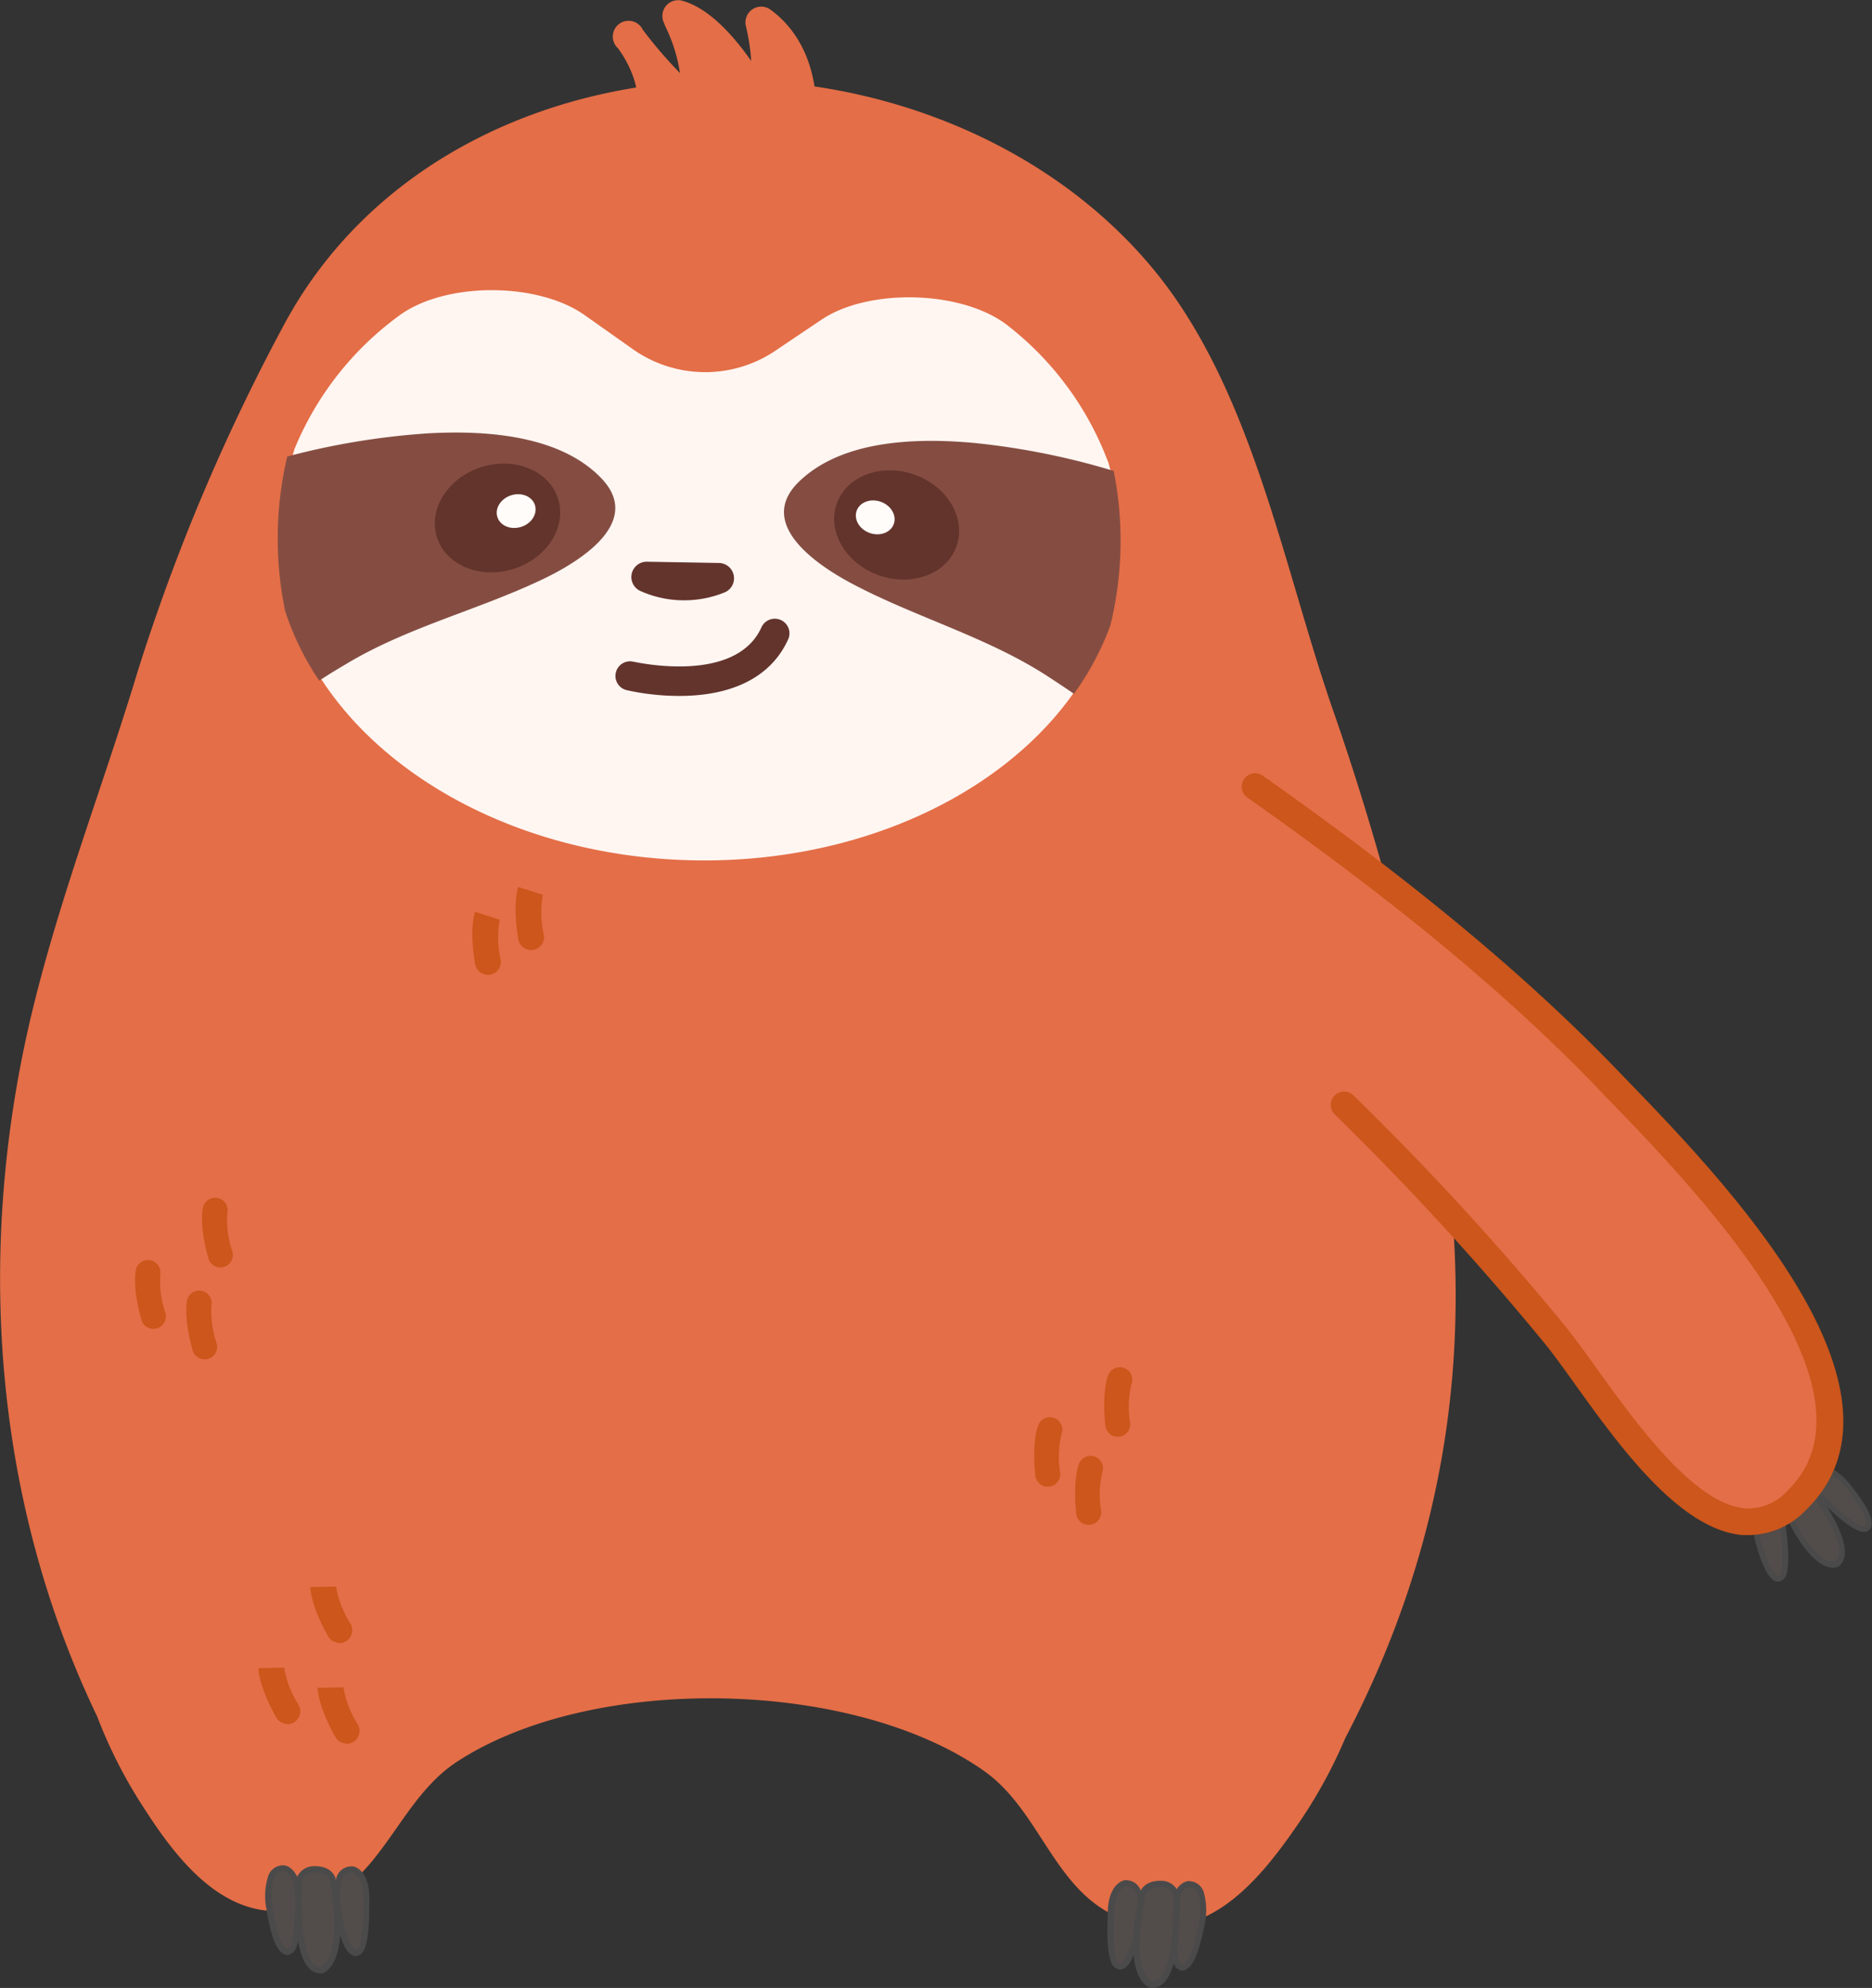 <svg id="圖層_1" data-name="圖層 1" xmlns="http://www.w3.org/2000/svg" viewBox="0 0 237.34 252.05"><rect x="0" y="0" width="237.34" height="252.05" fill="#333333" stroke="none"/><defs><style>.cls-1{fill:#e46e47;}.cls-2{fill:#fff6f2;}.cls-3{fill:#63342c;}.cls-4{fill:#fffcfa;}.cls-5{fill:#854d42;}.cls-6{fill:#cc561b;}.cls-7{fill:#524c4a;}.cls-8{fill:#4b4a4a;}</style></defs><title>icon</title><g id="Group_1623" data-name="Group 1623"><g id="Group_27" data-name="Group 27"><g id="Group_20" data-name="Group 20"><path id="Path_46" data-name="Path 46" class="cls-1" d="M181.64,136.8a343.31,343.31,0,0,0-12.37-46C162.72,72.27,158.91,49.27,146,33.86c-9.34-11.16-22.64-18.51-36.73-21.77C81.54,5.68,49.61,15.32,35.78,41.6a252.57,252.57,0,0,0-18.3,43.45c-4.27,14.12-9.4,27.3-13,41.58-7.59,30-5.85,62.48,7.84,91a61,61,0,0,0,5.84,11.47c4.92,7.7,11.5,15.76,21.44,12.46,8.89-3,10.86-13.31,18.35-18.2,17.11-11.18,50.09-10.6,66.79,1.16,7.32,5.15,8.92,15.57,17.7,18.83,9.83,3.65,16.68-4.17,21.87-11.7a61.26,61.26,0,0,0,6.24-11.26C185.05,192.68,187.42,164.71,181.64,136.8Z"/><g id="Path_47" data-name="Path 47"><path id="Path_271" data-name="Path 271" class="cls-1" d="M79.89,4.94C82.45,8.35,85,15.29,79,16.58l21.77,4.07s3.53-12.23-4.32-17.89c0,0,1.86,7.4-.18,10.44,0,0-5.12-9.92-10.39-11.24,1.6,3.91,3.18,7.19,1.66,11.33A58.3,58.3,0,0,1,79.89,4.94Z"/><path id="Path_272" data-name="Path 272" class="cls-1" d="M100.75,22.61a1.84,1.84,0,0,1-.33,0L78.65,18.51a2,2,0,0,1-.05-3.85c1.42-.3,1.8-.92,2-1.36.65-1.75-.63-5-2.25-7.18a2,2,0,1,1,3.14-2.36,55,55,0,0,0,4.72,5.5,20,20,0,0,0-1.8-5.79l-.31-.76A2,2,0,0,1,86.36.06c3.49.87,6.7,4.55,8.88,7.67a26.31,26.31,0,0,0-.69-4.5,2,2,0,0,1,3.06-2.06c3.72,2.69,5.76,7.05,5.91,12.6a26.91,26.91,0,0,1-.86,7.42A2,2,0,0,1,100.75,22.61ZM83.86,15.49l15.4,2.88a20.58,20.58,0,0,0-.12-8,8.59,8.59,0,0,1-1.23,4,2,2,0,0,1-2.73.54,2.17,2.17,0,0,1-.65-.73,36.45,36.45,0,0,0-4.72-6.94A11.81,11.81,0,0,1,89.39,14a2,2,0,0,1-2.52,1.16,1.77,1.77,0,0,1-.63-.38c-.56-.5-1.11-1-1.64-1.53a7.15,7.15,0,0,1-.36,1.45A6.1,6.1,0,0,1,83.86,15.49Z"/></g><path id="Path_48" data-name="Path 48" class="cls-2" d="M37,78.56c6,17.17,26.51,30.1,51.07,30.52s45.52-11.77,52.09-28.72c3.26-12.68.38-21.65.38-21.65A39.49,39.49,0,0,0,128,41.46c-5.64-4.65-17.65-5-23.74-1L98,44.67a15.92,15.92,0,0,1-17.64-.31L74.19,40c-6-4.3-17.95-4.31-23.76.15a39.49,39.49,0,0,0-13.1,16.8A41.21,41.21,0,0,0,37,78.56Z"/><g id="Path_49" data-name="Path 49"><path id="Path_273" data-name="Path 273" class="cls-3" d="M86.5,75.84a13.19,13.19,0,0,0,5.27-1,1.68,1.68,0,0,0,.91-2.19,1.67,1.67,0,0,0-1.52-1L82,71.48a1.67,1.67,0,0,0-.71,3.2A13.06,13.06,0,0,0,86.5,75.84Z"/><path id="Path_274" data-name="Path 274" class="cls-3" d="M86.47,76.11a13.47,13.47,0,0,1-5.3-1.19,1.94,1.94,0,0,1,.83-3.7l9.17.16a1.94,1.94,0,0,1,.7,3.73,13.58,13.58,0,0,1-5.34,1ZM82,71.74a1.41,1.41,0,0,0-.6,2.7,12.77,12.77,0,0,0,5.09,1.14h.06a12.71,12.71,0,0,0,5.13-1,1.41,1.41,0,0,0-.51-2.72Z"/></g><circle id="Ellipse_4" data-name="Ellipse 4" class="cls-2" cx="117.9" cy="68.7" r="10.49"/><ellipse id="Ellipse_5" data-name="Ellipse 5" class="cls-4" cx="64.29" cy="65.13" rx="3.81" ry="3.2" transform="translate(-16.74 22.59) rotate(-17.67)"/><path id="Path_50" data-name="Path 50" class="cls-5" d="M36.42,57.88a93.63,93.63,0,0,1,17.91-2.94c7.38-.4,16.7.24,21.93,5.72s-2.48,10.42-7.51,12.81c-8.19,3.9-17.14,6.06-24.9,10.74-.36.22-1.72,1-3.38,2.09a35.2,35.2,0,0,1-4.32-8.84A45.22,45.22,0,0,1,36.42,57.88Z"/><ellipse id="Ellipse_6" data-name="Ellipse 6" class="cls-4" cx="108.8" cy="65.91" rx="3.2" ry="3.81" transform="translate(10.11 146.18) rotate(-70.33)"/><path id="Path_51" data-name="Path 51" class="cls-5" d="M141.2,59.71a93,93,0,0,0-17.8-3.56c-7.36-.66-16.69-.35-22.12,4.94s2.12,10.51,7.06,13.08c8,4.18,16.92,6.65,24.51,11.59.35.23,1.68,1.09,3.31,2.21a35.84,35.84,0,0,0,4.62-8.68A45.23,45.23,0,0,0,141.2,59.71Z"/><g id="Path_52" data-name="Path 52"><path id="Path_275" data-name="Path 275" class="cls-6" d="M36.41,218.57a1.63,1.63,0,0,1-1.39-.83c-2.15-3.8-2.26-6-2.26-6.23l3.26-.08v0a12.67,12.67,0,0,0,1.84,4.74,1.64,1.64,0,0,1-.62,2.22,1.59,1.59,0,0,1-.82.21Z"/></g><g id="Path_53" data-name="Path 53"><path id="Path_276" data-name="Path 276" class="cls-6" d="M43.93,221.06a1.65,1.65,0,0,1-1.4-.82c-2.14-3.8-2.25-6-2.26-6.24l3.27-.07v0a12.52,12.52,0,0,0,1.84,4.73,1.65,1.65,0,0,1-1.45,2.44Z"/></g><g id="Path_54" data-name="Path 54"><path id="Path_277" data-name="Path 277" class="cls-6" d="M43,208.29a1.64,1.64,0,0,1-1.4-.83c-2.14-3.79-2.25-6-2.25-6.23l3.26-.07v0a12.69,12.69,0,0,0,1.84,4.73,1.64,1.64,0,0,1-.62,2.22,1.6,1.6,0,0,1-.83.21Z"/></g><g id="Path_55" data-name="Path 55"><path id="Path_278" data-name="Path 278" class="cls-6" d="M61.82,123.59a1.64,1.64,0,0,1-1.58-1.35c-.73-4.3-.1-6.4,0-6.63l3.1,1v0a12.79,12.79,0,0,0,.14,5.08,1.63,1.63,0,0,1-1.33,1.88h0A1.08,1.08,0,0,1,61.82,123.59Z"/></g><g id="Path_56" data-name="Path 56"><path id="Path_279" data-name="Path 279" class="cls-6" d="M67.3,120.44a1.62,1.62,0,0,1-1.58-1.35c-.74-4.3-.1-6.4,0-6.63l3.1,1v0a12.79,12.79,0,0,0,.13,5.08,1.62,1.62,0,0,1-1.33,1.88h0A1,1,0,0,1,67.3,120.44Z"/></g><ellipse id="Ellipse_7" data-name="Ellipse 7" class="cls-3" cx="63.08" cy="65.67" rx="8.06" ry="6.77" transform="translate(-16.96 22.25) rotate(-17.67)"/><ellipse id="Ellipse_8" data-name="Ellipse 8" class="cls-4" cx="65.44" cy="64.8" rx="2.5" ry="2.1" transform="translate(-16.58 22.92) rotate(-17.67)"/><ellipse id="Ellipse_9" data-name="Ellipse 9" class="cls-3" cx="113.68" cy="66.56" rx="6.77" ry="8.06" transform="translate(12.74 151.2) rotate(-70.33)"/><ellipse id="Ellipse_10" data-name="Ellipse 10" class="cls-4" cx="110.97" cy="65.6" rx="2.1" ry="2.5" transform="translate(11.84 148.01) rotate(-70.33)"/><g id="Path_57" data-name="Path 57"><path id="Path_280" data-name="Path 280" class="cls-6" d="M19.42,168.48a1.58,1.58,0,0,1-1.49-1.15c-1.15-4.05-.75-6.14-.7-6.37a1.58,1.58,0,0,1,3.09.65,12.34,12.34,0,0,0,.65,4.86,1.59,1.59,0,0,1-1.09,1.95,1.76,1.76,0,0,1-.46.06Z"/></g><g id="Path_58" data-name="Path 58"><path id="Path_281" data-name="Path 281" class="cls-6" d="M25.92,172.35a1.58,1.58,0,0,1-1.49-1.14c-1.15-4.06-.75-6.15-.71-6.38a1.58,1.58,0,0,1,3.09.65,12.53,12.53,0,0,0,.66,4.86,1.59,1.59,0,0,1-1.09,1.95A1.82,1.82,0,0,1,25.92,172.35Z"/></g><g id="Path_59" data-name="Path 59"><path id="Path_282" data-name="Path 282" class="cls-6" d="M27.92,160.7a1.58,1.58,0,0,1-1.49-1.14c-1.16-4.06-.76-6.15-.71-6.38a1.58,1.58,0,1,1,3.09.65,12.52,12.52,0,0,0,.65,4.86,1.58,1.58,0,0,1-1.09,1.95,1.68,1.68,0,0,1-.45.06Z"/></g><g id="Path_60" data-name="Path 60"><path id="Path_283" data-name="Path 283" class="cls-6" d="M132.81,188.5a1.59,1.59,0,0,1-1.54-1.41c-.46-4.19.28-6.18.37-6.4a1.57,1.57,0,1,1,2.93,1.15,12.49,12.49,0,0,0-.16,4.91,1.58,1.58,0,0,1-1.39,1.74h-.21Z"/></g><g id="Path_61" data-name="Path 61"><path id="Path_284" data-name="Path 284" class="cls-6" d="M138,193.33a1.57,1.57,0,0,1-1.54-1.4c-.46-4.19.28-6.19.36-6.4a1.58,1.58,0,0,1,2.94,1.15,12.26,12.26,0,0,0-.16,4.9,1.58,1.58,0,0,1-1.4,1.74Z"/></g><g id="Path_62" data-name="Path 62"><path id="Path_285" data-name="Path 285" class="cls-6" d="M141.68,182.16a1.57,1.57,0,0,1-1.53-1.41c-.47-4.19.27-6.19.36-6.4a1.57,1.57,0,1,1,2.93,1.15,12.49,12.49,0,0,0-.16,4.91,1.58,1.58,0,0,1-1.39,1.74h-.21Z"/></g><g id="Path_63" data-name="Path 63"><path id="Path_286" data-name="Path 286" class="cls-7" d="M142.76,238.77s-1.92.2-1.87,4.17c0,0-.35,5.87.79,6.25,0,0,1.47,1.46,2.79-5.17C144.47,244,145.64,238.7,142.76,238.77Z"/><path id="Path_287" data-name="Path 287" class="cls-8" d="M142,249.71a1,1,0,0,1-.56-.19c-1.19-.58-1.08-4.8-1-6.61-.06-4.24,2.13-4.52,2.22-4.53h0c.75,0,2,.28,2.3,2.51a9.84,9.84,0,0,1,0,2.17,7.32,7.32,0,0,1-.17,1.06c-.68,3.43-1.5,5.24-2.51,5.55A1.06,1.06,0,0,1,142,249.71Zm.77-10.55c-.15,0-1.56.44-1.52,3.77-.17,2.9.08,5.69.52,5.88a.38.38,0,0,1,.15.09.23.23,0,0,0,.18,0c.24-.09,1.11-.71,2-5h0c.2-.87.52-3.35-.3-4.34a1.14,1.14,0,0,0-1-.43Z"/></g><g id="Path_64" data-name="Path 64"><path id="Path_288" data-name="Path 288" class="cls-7" d="M150.65,238.91s-1.92.2-1.87,4.16c0,0-.35,5.87.79,6.25,0,0,1.47,1.47,2.79-5.16C152.36,244.15,153.53,238.84,150.65,238.91Z"/><path id="Path_289" data-name="Path 289" class="cls-8" d="M149.92,249.85a1,1,0,0,1-.56-.19c-1.19-.59-1.08-4.8-1-6.61,0-4.24,2.13-4.52,2.23-4.54h0a2,2,0,0,1,2,1.31,8.42,8.42,0,0,1,.09,4.4h0c-.68,3.45-1.5,5.27-2.51,5.58A1.1,1.1,0,0,1,149.92,249.85Zm.76-10.55c-.15,0-1.55.44-1.51,3.77-.17,2.9.08,5.69.52,5.88a.29.29,0,0,1,.15.09.19.19,0,0,0,.18,0c.24-.08,1.11-.7,1.95-5v0c.19-.87.51-3.34-.3-4.34a1.2,1.2,0,0,0-1-.42Z"/></g><g id="Path_65" data-name="Path 65"><path id="Path_290" data-name="Path 290" class="cls-7" d="M144.84,240.25s.18-1.44,2.34-1.4a2,2,0,0,1,2,2v.08c0,2,0,10.79-3.18,10.74C146,251.66,142.57,250.88,144.84,240.25Z"/><path id="Path_291" data-name="Path 291" class="cls-8" d="M146,252.05h-.08c-.39-.09-3.74-1.17-1.46-11.86.09-.63.77-1.76,2.73-1.73h0a2.35,2.35,0,0,1,2.39,2.3v.58c0,2.24-.1,8.2-2.05,10.09A2.08,2.08,0,0,1,146,252.05Zm1.18-12.81c-1.72,0-1.92.95-1.94,1.06v0c-2,9.41.52,10.8.84,10.93a1.28,1.28,0,0,0,.9-.41c1.72-1.67,1.79-7.59,1.82-9.53v-.4a1.59,1.59,0,0,0-1.52-1.67h-.1Zm-2.33,1Z"/></g><g id="Path_66" data-name="Path 66"><path id="Path_292" data-name="Path 292" class="cls-7" d="M44.75,237.06s1.91.27,1.72,4.23c0,0,.14,5.88-1,6.22,0,0-1.52,1.41-2.61-5.27C42.86,242.24,41.87,236.89,44.75,237.06Z"/><path id="Path_293" data-name="Path 293" class="cls-8" d="M45.09,248a.85.85,0,0,1-.31-.06c-1-.34-1.75-2.19-2.31-5.66h0a8.29,8.29,0,0,1,.24-4.39,2,2,0,0,1,2.05-1.25h0c.09,0,2.27.38,2.06,4.64,0,1.79,0,6-1.2,6.55A1.06,1.06,0,0,1,45.09,248Zm-1.85-5.85h0c.7,4.29,1.54,4.94,1.78,5a.19.19,0,0,0,.19,0,.29.29,0,0,1,.14-.08c.45-.17.79-3,.72-5.83.16-3.35-1.23-3.81-1.38-3.84a1.13,1.13,0,0,0-1,.38c-.85,1-.62,3.46-.46,4.34Z"/></g><g id="Path_67" data-name="Path 67"><path id="Path_294" data-name="Path 294" class="cls-7" d="M36.07,236.91s1.92.27,1.73,4.23c0,0,.14,5.87-1,6.21,0,0-1.52,1.42-2.61-5.26C34.18,242.09,33.2,236.74,36.07,236.91Z"/><path id="Path_295" data-name="Path 295" class="cls-8" d="M36.42,247.87a.81.81,0,0,1-.31-.06c-1-.34-1.75-2.19-2.31-5.66h0a8.29,8.29,0,0,1,.24-4.39,2,2,0,0,1,2.05-1.25h0c.09,0,2.26.38,2.06,4.64.05,1.79,0,6-1.2,6.54A1,1,0,0,1,36.42,247.87ZM34.57,242h0c.7,4.29,1.54,4.94,1.78,5a.19.19,0,0,0,.19,0,.29.29,0,0,1,.14-.08c.45-.17.79-2.95.72-5.83.16-3.35-1.23-3.81-1.38-3.85a1.16,1.16,0,0,0-1,.39c-.86,1-.62,3.46-.46,4.34Z"/></g><g id="Path_68" data-name="Path 68"><path id="Path_296" data-name="Path 296" class="cls-7" d="M42.23,238.45S42.09,237,39.94,237a2,2,0,0,0-2.08,1.93V239c0,2-.43,10.78,2.81,10.84C40.67,249.82,44.12,249.16,42.23,238.45Z"/><path id="Path_297" data-name="Path 297" class="cls-8" d="M40.66,250.21a2.09,2.09,0,0,1-1.5-.68c-1.89-2-1.75-7.92-1.7-10.16V239a2.33,2.33,0,0,1,2.3-2.39,1,1,0,0,1,.17,0h0c2,0,2.6,1.19,2.67,1.82,1.89,10.71-1.48,11.72-1.87,11.8Zm0-.39Zm-.74-12.45h0a1.59,1.59,0,0,0-1.67,1.49v.52c0,2-.18,7.87,1.48,9.6a1.38,1.38,0,0,0,.89.44c.31-.12,2.9-1.4,1.22-10.9v0c0-.11-.19-1.1-1.91-1.13Z"/></g><g id="Group_19" data-name="Group 19"><g id="Path_79" data-name="Path 79"><path id="Path_306" data-name="Path 306" class="cls-7" d="M229.93,186.78s-1,1.45,1.76,3.81c0,0,3.86,3.78,4.8,3.23,0,0,1.91-.14-1.89-5.06C234.6,188.76,231.63,184.74,229.93,186.78Z"/><path id="Path_307" data-name="Path 307" class="cls-8" d="M236.28,194.22c-1.28,0-3.75-2.3-4.84-3.37-3-2.53-1.85-4.21-1.8-4.28l0,0a1.93,1.93,0,0,1,2.6-.39,8.67,8.67,0,0,1,2.61,2.4h0c2,2.55,2.74,4.22,2.35,5.11a.94.94,0,0,1-.63.52A.74.74,0,0,1,236.28,194.22ZM230.23,187c-.07.12-.63,1.34,1.7,3.32,1.91,1.87,4,3.39,4.39,3.19l.15-.05a.14.14,0,0,0,.11-.11c.09-.22.18-1.2-2.26-4.36h0c-.45-.61-2-2.37-3.19-2.41h0a1.08,1.08,0,0,0-.87.43Z"/></g><g id="Path_80" data-name="Path 80"><path id="Path_308" data-name="Path 308" class="cls-7" d="M224.15,190.54s1.78.06,2,3.7c0,0,.71,5.35-.31,5.78,0,0-1.25,1.44-2.9-4.55C222.93,195.46,221.51,190.67,224.15,190.54Z"/><path id="Path_309" data-name="Path 309" class="cls-8" d="M225.45,200.53l-.2,0c-.94-.22-1.81-1.84-2.67-4.95,0-.12-.92-3.18.1-4.62a1.78,1.78,0,0,1,1.46-.76h0c.08,0,2.1.12,2.34,4,.21,1.64.59,5.49-.46,6.11A.93.93,0,0,1,225.45,200.53Zm-1.3-9.62a1.1,1.1,0,0,0-.88.45c-.68,1-.22,3.21,0,4,1.06,3.86,1.89,4.37,2.12,4.44a.17.17,0,0,0,.17,0,.38.38,0,0,1,.13-.09c.39-.2.43-2.77.09-5.4-.19-3.07-1.5-3.36-1.64-3.38Z"/></g><g id="Path_81" data-name="Path 81"><path id="Path_310" data-name="Path 310" class="cls-7" d="M226,190.35s-.61-1.18,1-2.29a1.84,1.84,0,0,1,2.56.45l0,.06c1,1.56,5.72,8.11,3.25,9.77,0,0-2.1.86-5.06-4.27A34.57,34.57,0,0,1,226,190.35Z"/><path id="Path_311" data-name="Path 311" class="cls-8" d="M232.41,198.77c-.89,0-2.69-.63-4.94-4.52a32.55,32.55,0,0,1-1.84-3.75c-.26-.51-.34-1.73,1.16-2.74a2.15,2.15,0,0,1,3,.48l.09.13.21.31c2,2.9,4.18,6.51,3.76,8.68a1.9,1.9,0,0,1-.82,1.29.15.15,0,0,1-.07,0A1.35,1.35,0,0,1,232.41,198.77Zm-4.27-10.69a1.76,1.76,0,0,0-.94.29c-1.37.91-.92,1.81-.92,1.82l0,0a33.61,33.61,0,0,0,1.79,3.67c2.54,4.39,4.34,4.18,4.59,4.13a1.22,1.22,0,0,0,.48-.79c.41-2.16-2.65-6.66-3.65-8.14l-.22-.31a1.37,1.37,0,0,0-1.15-.7Z"/></g></g><g id="Path_82" data-name="Path 82"><path id="Path_312" data-name="Path 312" class="cls-1" d="M170.42,140.06a356.83,356.83,0,0,1,26.5,28.88c6.61,7.94,19.8,32,30.84,21.31,14.94-14.47-13.62-42.68-23.63-53.11-13.43-14-28.94-26.1-45-37.38"/><path id="Path_313" data-name="Path 313" class="cls-6" d="M221.6,194.63c-.23,0-.47,0-.7,0-8-.71-15.63-11.36-21.22-19.13-1.56-2.18-2.91-4.06-4.06-5.44a357,357,0,0,0-26.38-28.75,1.69,1.69,0,0,1,2.35-2.43,356.78,356.78,0,0,1,26.64,29c1.22,1.47,2.6,3.39,4.2,5.62,4.92,6.84,12.34,17.17,18.77,17.74a6.69,6.69,0,0,0,5.38-2.19c13.07-12.66-11.69-38.3-22.26-49.25-.5-.52-1-1-1.41-1.47-11.5-12-25.7-23.78-44.71-37.17a1.69,1.69,0,0,1,1.85-2.84l.1.07c19.19,13.52,33.55,25.47,45.2,37.6l1.41,1.46c5.52,5.72,14.76,15.29,20.82,25.2,7.68,12.57,8.14,22.27,1.35,28.84A10.12,10.12,0,0,1,221.6,194.63Z"/></g><g id="Path_83" data-name="Path 83"><path id="Path_314" data-name="Path 314" class="cls-3" d="M85.62,88.23a30.6,30.6,0,0,1-6.18-.73,1.85,1.85,0,1,1,.88-3.6h0c.13,0,13,3,16.26-4.45a1.86,1.86,0,0,1,3.4,1.49c-1.92,4.38-6.17,6.89-12.28,7.25C87,88.23,86.29,88.25,85.62,88.23Z"/></g></g></g></g></svg>